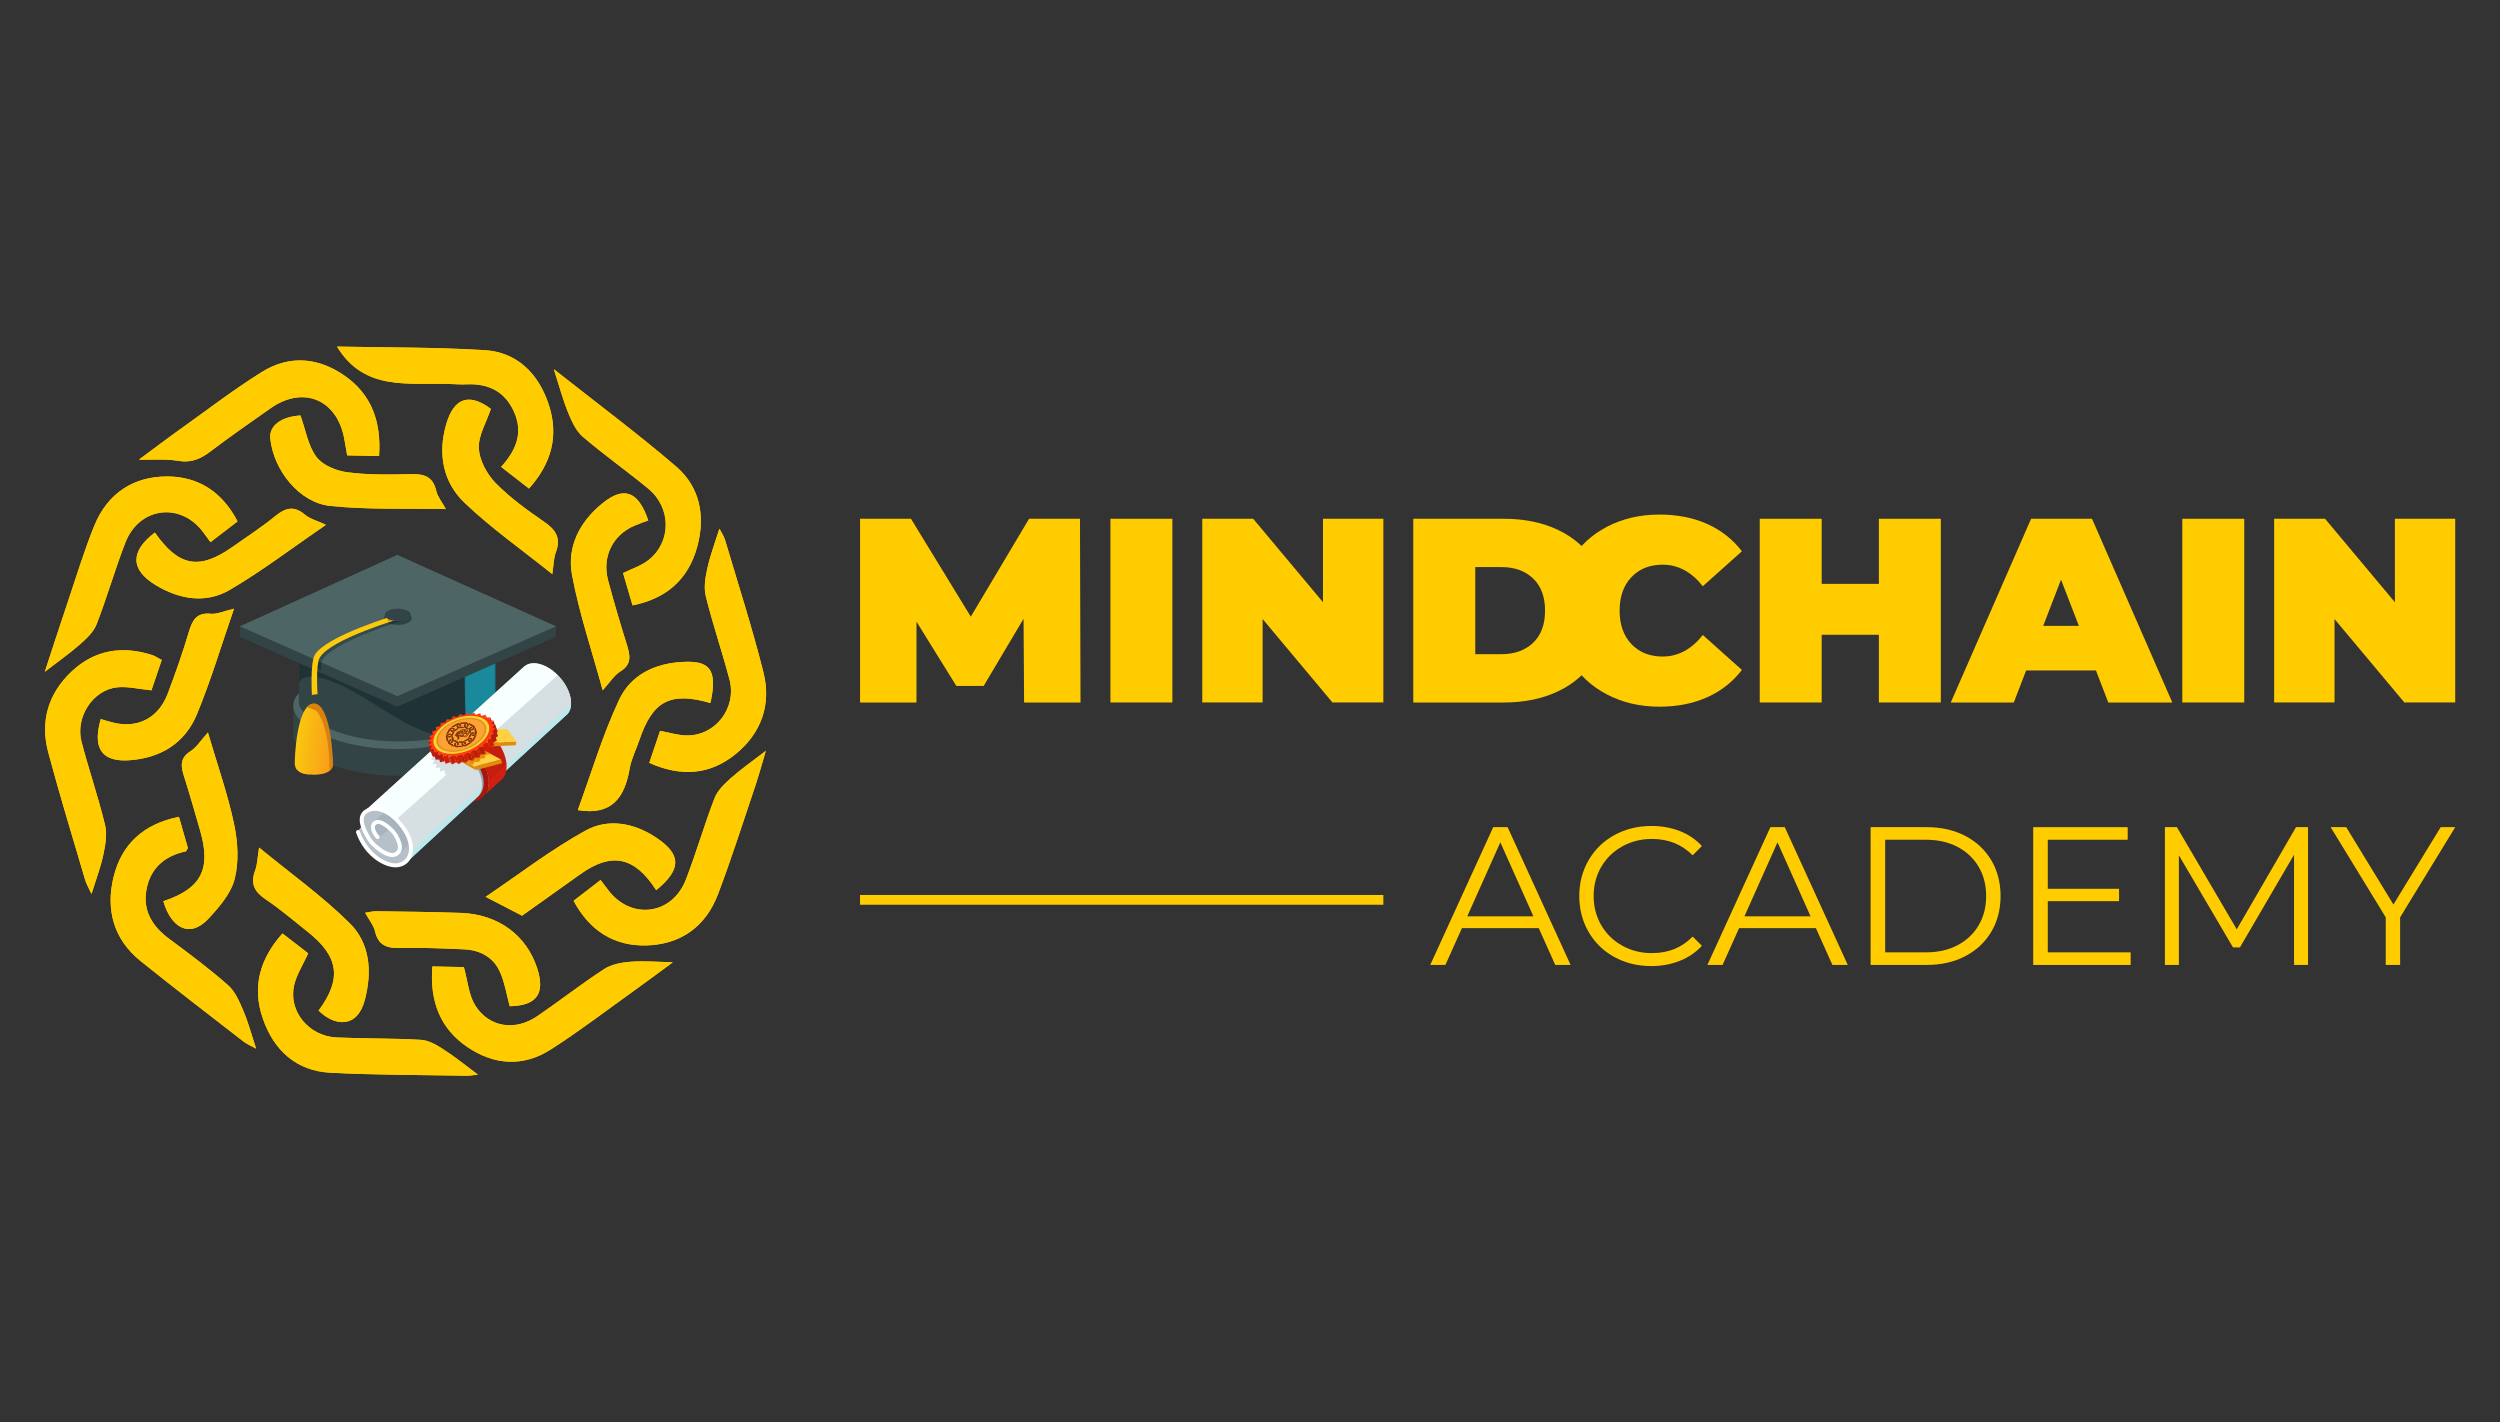 <?xml version="1.0" encoding="UTF-8"?>
<svg xmlns="http://www.w3.org/2000/svg" xmlns:xlink="http://www.w3.org/1999/xlink" viewBox="0 0 798 454">
  <rect x="0" y="0" width="798" height="454" fill="#333333" stroke="none"/>
  <defs>
    <style>
      .cls-1 {
        fill: #90a3af;
      }

      .cls-2 {
        fill: url(#linear-gradient-2);
      }

      .cls-3 {
        fill: #d11f11;
      }

      .cls-4 {
        fill: #18aec8;
      }

      .cls-5 {
        clip-path: url(#clippath-11);
      }

      .cls-6 {
        fill: #fff;
      }

      .cls-7 {
        fill: #0b2025;
      }

      .cls-8 {
        fill: #fcc90d;
      }

      .cls-9 {
        fill: #ffd140;
      }

      .cls-10 {
        fill: #ff3912;
      }

      .cls-11 {
        fill: #ffd22c;
      }

      .cls-12, .cls-13 {
        opacity: .5;
      }

      .cls-14 {
        fill: #aa160b;
      }

      .cls-15 {
        clip-path: url(#clippath-2);
      }

      .cls-16 {
        clip-path: url(#clippath-13);
      }

      .cls-17 {
        isolation: isolate;
      }

      .cls-18 {
        mix-blend-mode: darken;
      }

      .cls-18, .cls-19, .cls-20 {
        opacity: .4;
      }

      .cls-21 {
        clip-path: url(#clippath-6);
      }

      .cls-22 {
        opacity: .7;
      }

      .cls-23 {
        fill: #4e6566;
      }

      .cls-24 {
        clip-path: url(#clippath-7);
      }

      .cls-25 {
        clip-path: url(#clippath-1);
      }

      .cls-26 {
        clip-path: url(#clippath-4);
      }

      .cls-27 {
        fill: #d8810e;
      }

      .cls-28 {
        fill: #bf2105;
      }

      .cls-29 {
        opacity: 0;
      }

      .cls-29, .cls-13, .cls-19 {
        mix-blend-mode: multiply;
      }

      .cls-30 {
        clip-path: url(#clippath-12);
      }

      .cls-31 {
        fill: #324446;
      }

      .cls-32 {
        fill: #e08b0e;
      }

      .cls-33 {
        clip-path: url(#clippath-9);
      }

      .cls-34 {
        clip-path: url(#clippath);
      }

      .cls-35 {
        fill: #e58e0e;
      }

      .cls-36 {
        fill: #f8ffff;
      }

      .cls-37 {
        fill: #cccacb;
      }

      .cls-38 {
        fill: none;
      }

      .cls-39 {
        fill: #db8616;
      }

      .cls-40 {
        fill: #b71d0d;
      }

      .cls-41 {
        clip-path: url(#clippath-3);
      }

      .cls-42 {
        fill: #b3c0c6;
      }

      .cls-43 {
        fill: #ffcd2e;
      }

      .cls-44 {
        clip-path: url(#clippath-8);
      }

      .cls-45 {
        fill: #d31c04;
      }

      .cls-46 {
        fill: #5ac7d3;
      }

      .cls-47 {
        mask: url(#mask);
      }

      .cls-48 {
        fill: url(#linear-gradient-3);
      }

      .cls-49 {
        clip-path: url(#clippath-5);
      }

      .cls-50 {
        fill: url(#linear-gradient);
      }

      .cls-51 {
        fill: #ffa134;
      }

      .cls-52 {
        fill: #7f3705;
      }

      .cls-53 {
        fill: #fc0;
      }

      .cls-54 {
        fill: #b5c0c9;
      }

      .cls-55 {
        clip-path: url(#clippath-10);
      }

      .cls-56 {
        fill: #d69522;
      }
    </style>
    <clipPath id="clippath">
      <rect class="cls-38" x="99.45" y="224.38" width="1.74" height="5.59"/>
    </clipPath>
    <linearGradient id="linear-gradient" x1="164.64" y1="145.16" x2="167.75" y2="145.16" gradientTransform="translate(7.59 308.17) scale(.56 -.56)" gradientUnits="userSpaceOnUse">
      <stop offset="0" stop-color="#fff200"/>
      <stop offset="1" stop-color="#f7941e"/>
    </linearGradient>
    <clipPath id="clippath-1">
      <rect class="cls-38" x="95.37" y="207.44" width="62.88" height="27.35"/>
    </clipPath>
    <clipPath id="clippath-2">
      <rect class="cls-38" x="148.18" y="211.04" width="10.09" height="22.42"/>
    </clipPath>
    <linearGradient id="linear-gradient-2" x1="-145.52" y1="519.55" x2="-142.4" y2="519.55" gradientTransform="translate(-702.43 -2881.54) rotate(-180) scale(5.98 -5.98)" gradientUnits="userSpaceOnUse">
      <stop offset="0" stop-color="#fff"/>
      <stop offset=".11" stop-color="#d9d9d9"/>
      <stop offset=".36" stop-color="#8d8d8d"/>
      <stop offset=".58" stop-color="#505050"/>
      <stop offset=".77" stop-color="#242424"/>
      <stop offset=".91" stop-color="#090909"/>
      <stop offset="1" stop-color="#000"/>
    </linearGradient>
    <mask id="mask" x="126.23" y="196.64" width="57.01" height="52.93" maskUnits="userSpaceOnUse">
      <g>
        <rect x="148.18" y="211.04" width="10.09" height="22.43"/>
        <g class="cls-17">
          <g class="cls-15">
            <rect class="cls-2" x="126.23" y="196.64" width="57.01" height="52.93"/>
          </g>
        </g>
      </g>
    </mask>
    <clipPath id="clippath-3">
      <rect class="cls-38" x="148.18" y="211.04" width="10.09" height="22.42"/>
    </clipPath>
    <clipPath id="clippath-4">
      <rect class="cls-38" x="148.18" y="211.04" width="10.09" height="22.42"/>
    </clipPath>
    <clipPath id="clippath-5">
      <rect class="cls-38" x="95.35" y="196.11" width="62.94" height="35"/>
    </clipPath>
    <clipPath id="clippath-6">
      <rect class="cls-38" x="100.47" y="197.02" width="29.03" height="17.07"/>
    </clipPath>
    <clipPath id="clippath-7">
      <rect class="cls-38" x="122.51" y="195.21" width="8.92" height="4.27"/>
    </clipPath>
    <clipPath id="clippath-8">
      <path class="cls-38" d="M94.1,243.99c.07,.89,.52,1.81,1.81,2.53,.4,.22,1.04,.4,1.29,.46,.79,.19,1.77,.31,3,.31,.57,0,1.1,0,1.57-.08,.62-.11,.92-.14,1.26-.21,2.53-.55,3.26-2,3.26-3.01,0-.74-.66-6.58-1.79-11.72-.88-4-1.87-7.66-4.3-7.66-5.56,0-6.21,17.85-6.1,19.37"/>
    </clipPath>
    <linearGradient id="linear-gradient-3" x1="-92.19" y1="466.62" x2="-89.08" y2="466.62" gradientTransform="translate(-3803.39 992.42) rotate(90) scale(8.37 -8.37)" gradientUnits="userSpaceOnUse">
      <stop offset="0" stop-color="#fff200"/>
      <stop offset="0" stop-color="#fef100"/>
      <stop offset=".46" stop-color="#fabf10"/>
      <stop offset=".81" stop-color="#f89f1a"/>
      <stop offset="1" stop-color="#f7941e"/>
    </linearGradient>
    <clipPath id="clippath-9">
      <rect class="cls-38" x="118.87" y="230.18" width="43.8" height="42.62"/>
    </clipPath>
    <clipPath id="clippath-10">
      <rect class="cls-38" x="118.84" y="262.12" width="9.06" height="10.93"/>
    </clipPath>
    <clipPath id="clippath-11">
      <rect class="cls-38" x="126.45" y="215.5" width="55.82" height="56.47"/>
    </clipPath>
    <clipPath id="clippath-12">
      <rect class="cls-38" x="129.61" y="224.79" width="52.66" height="50.46"/>
    </clipPath>
    <clipPath id="clippath-13">
      <rect class="cls-38" x="150.74" y="235.36" width="10.95" height="13.8"/>
    </clipPath>
  </defs>
  <g class="cls-17">
    <g id="Calque_1" data-name="Calque 1">
      <g>
        <g class="cls-34">
          <rect class="cls-50" x="99.45" y="224.38" width="1.74" height="5.59"/>
        </g>
        <path class="cls-43" d="M100.77,224.69c-.16-.04-.34-.07-.52-.07-.28,.16-.64,.4-1.1,.71-3.67,2.45-4.67,15.1-4.69,19.84,.28,.49,.74,.95,1.46,1.36,.4,.23,1.04,.4,1.29,.46,.35,.09,.73,.16,1.16,.21,.08-8.04,1.08-20.5,1.67-21.77,0,0,.44-.4,.74-.73"/>
        <g>
          <path class="cls-31" d="M160.02,225.18c.07,2.16-16.26,13.78-32.74,13.92-16.75,.14-33.66-11.23-33.66-13.91v10.1c0,2.68,11.19,12.33,33.66,12.33s32.82-10.17,32.74-12.33v-10.12Z"/>
          <path class="cls-23" d="M160,224.86c-.55-6.59-15.19-11.88-33.19-11.88s-32.65,5.29-33.19,11.89c0,.12-.02,.25-.02,.37,0,6.72,14.63,13.77,32.76,13.86h.5c.13,0,.26,0,.4,0,.08,0,.16,0,.24,0,18-.14,32.49-7.16,32.5-13.84v-.02c0-.12,0-.25-.02-.37"/>
          <path class="cls-31" d="M158.29,197.1l-31.47,17.19-31.47-17.19,.06,27.62c0,2.54,9.8,11.95,31.84,11.95,23.7,0,31.04-9.91,30.98-11.95l.06-27.62Z"/>
          <g class="cls-13">
            <g class="cls-25">
              <path class="cls-7" d="M95.39,218.77c0-3.48,5.33-3.71,12.61-.44,12.15,5.45,26.08,18.32,36.1,16.24,9.44-2.72,13.35-7.32,14.02-9.28,.05-.43,.08-.79,.11-1.05l.03-12.64c-.46-.02-12.82-.39-25.06-.79l-6.37,3.48-7.23-3.95c-6.35-.23-10.88-.43-10.79-.51,.26-.27-12.66-2.39-12.66-2.39l-.76,.45,.02,10.88Z"/>
            </g>
          </g>
          <g class="cls-47">
            <g class="cls-41">
              <g class="cls-22">
                <g class="cls-26">
                  <polygon class="cls-4" points="158.27 221.19 158.27 211.04 148.18 215.41 148.71 233.47 157.68 225.79 158.27 221.19"/>
                </g>
              </g>
            </g>
          </g>
          <g class="cls-29">
            <g class="cls-49">
              <path class="cls-7" d="M110.23,228.36c4.8,1.69,10.47,2.74,16.58,2.74,19.3,0,31.42-7.2,31.42-12.65l.06-19.21-31.47-3.15-31.47,2.23,.06,16.6c0,4.52,4.98,9.41,12.72,12.62l2.1,.81Z"/>
            </g>
          </g>
          <polygon class="cls-31" points="161.03 196.73 126.8 181.33 92.84 196.73 76.57 199.92 76.57 203.27 76.57 203.27 126.8 225.58 177.47 203.27 177.47 203.27 177.47 199.92 161.03 196.73"/>
          <polygon class="cls-23" points="126.8 177.12 76.57 199.92 126.8 222.22 177.47 199.92 126.8 177.12"/>
          <g class="cls-20">
            <g class="cls-21">
              <path class="cls-7" d="M127.53,197.02s-22.83,6.79-26.3,12.9c-.36,.64-.6,1.74-.76,3.02l1.99,1.15s.02-2.7,.36-3.29c3.46-6.06,26.68-13.04,26.68-13.04l-1.98-.73Z"/>
            </g>
          </g>
          <g class="cls-13">
            <g class="cls-24">
              <path class="cls-7" d="M131.43,197.34c0,1.18-2,2.13-4.46,2.13s-4.46-.96-4.46-2.13,1.99-2.13,4.46-2.13,4.46,.96,4.46,2.13"/>
            </g>
          </g>
          <path class="cls-8" d="M126.76,196.19s-22.83,6.79-26.3,12.9c-1.48,2.62-.9,12.73-.9,12.73l1.81-.27s-.67-9.22,.68-11.59c3.46-6.06,26.19-12.65,26.19-12.65l-1.48-1.12Z"/>
          <path class="cls-39" d="M123.78,198.34l1.33-.38s-.61-.64-.71-.69c-.1-.05-.57,.19-.57,.19l-.26,.11c.23-.04,.5,.66,.21,.78"/>
          <path class="cls-31" d="M131.12,196.26c0,1.1-1.86,1.99-4.15,1.99s-4.15-.89-4.15-1.99,1.86-1.99,4.15-1.99,4.15,.89,4.15,1.99"/>
          <g class="cls-44">
            <rect class="cls-48" x="88.18" y="228.58" width="23.9" height="14.74" transform="translate(-145.46 309.31) rotate(-83.64)"/>
          </g>
          <path class="cls-27" d="M105.15,246.05c.84-.65,1.14-1.44,1.14-2.07,0-1.31-.53-19.37-6.09-19.37-.77,0-1.44,.34-2.03,.93-.32,.46,2.44,.64,3.28,1.9,2.01,3.01,3.72,8.68,3.72,18.47,0,.05,0,.09-.02,.14"/>
          <path class="cls-14" d="M151.75,241.47c3.89,5.24,4.63,11.29,1.65,13.5-2.98,2.22-8.56-.24-12.45-5.49-3.9-5.24-4.63-11.29-1.65-13.5,2.98-2.21,8.56,.24,12.45,5.49"/>
          <path class="cls-37" d="M167.45,212.64l.02,.02c2.65-2.19,7.73-.52,11.39,3.76,3.44,4.03,4.41,8.95,2.36,11.4l-51.79,47.12-13.85-15.27,51.86-47.03Z"/>
          <path class="cls-54" d="M117.87,271.33c-1.62-1.89-3.14-3.78-3.6-5.72-.18-.75,1.55-1.65,1.21-2.28-.59-1.12-.53-3,.49-3.88,2.64-2.25,7.76-.58,11.44,3.73,3.68,4.31,4.53,9.63,1.89,11.88-2.64,2.25-7.76,.58-11.44-3.72"/>
          <g class="cls-19">
            <g class="cls-33">
              <path class="cls-1" d="M152.67,230.81h.01c1.79-1.47,5.21-.34,7.68,2.55,2.32,2.72,2.97,6.03,1.59,7.69l.05,.06-34.96,31.7s1.82-3.25-1.65-7.4c-3.15-3.77-6.53-2.64-6.53-2.64l33.8-31.95Z"/>
            </g>
          </g>
          <g class="cls-19">
            <g class="cls-55">
              <path class="cls-1" d="M124.63,264.86c-.51-.6-3.64,2.93-4.08,2.34-1.69-2.25-2.34-3.23-.93-4.43,1.78-1.52,3.3-.28,5.78,2.63,2.48,2.9,3.35,5.96,1.57,7.48-.77,.65,.72-.62,.68-2.03-.05-1.88-1.61-4.33-3.02-5.98"/>
            </g>
          </g>
          <path class="cls-36" d="M127.42,263.17c-3.68-4.31-8.8-5.98-11.44-3.73-.12,.1-.22,.21-.32,.31l-.07-.08,51.86-47.03,.02,.02c2.65-2.19,7.73-.52,11.39,3.76,3.44,4.03,4.41,8.94,2.36,11.4l-51.39,47.42-.4-.3c2.49-2.31,1.61-7.53-2.01-11.77"/>
          <g class="cls-12">
            <g class="cls-5">
              <path class="cls-42" d="M158.01,243.5s2.93,1.6,2.92,1.56l21.33-20.27c.18-3.72-2.01-6.75-3.41-8.38-.27-.32-.55-.62-.84-.91l-21.12,18.88c.12-.46,.18-.71,.3-1.18-.72,.07-1.08,.11-1.79,.18-.02-.46-.03-.69-.05-1.15-.68,.17-1.03,.26-1.71,.43-.16-.41-.23-.62-.39-1.03-.62,.26-.94,.38-1.56,.64-.27-.35-.4-.52-.68-.87-.54,.32-.82,.48-1.36,.8-.36-.27-.55-.41-.91-.68-.45,.37-.68,.55-1.12,.92-.44-.2-.66-.29-1.1-.49-.35,.4-.52,.6-.87,1.01-.49-.11-.73-.17-1.22-.28-.24,.42-.36,.63-.6,1.05-.52-.03-.78-.04-1.3-.07-.13,.42-.2,.63-.32,1.05-.53,.05-.8,.08-1.33,.13-.02,.41-.03,.61-.05,1.02-.53,.13-.79,.2-1.32,.33,.09,.38,.13,.57,.21,.96-.5,.21-.76,.31-1.26,.51,.19,.35,.28,.52,.48,.85-.46,.28-.7,.42-1.16,.69,.28,.3,.43,.44,.73,.72-.42,.35-.63,.52-1.04,.86,.37,.24,.57,.35,.96,.55-.36,.41-.54,.62-.88,1.01,.45,.16,.68,.24,1.18,.35-.26,.45-.4,.68-.66,1.12,.54,.06,.82,.07,1.38,.1-.17,.49-.26,.74-.43,1.22,.59-.04,.9-.07,1.51-.12-.07,.52-.11,.78-.17,1.29,.61-.13,.93-.2,1.56-.34,.04,.54,.06,.8,.11,1.32,.31-.11,.54-.19,.77-.28l-16.35,14.62,2.27,2,2.29,8.38,25.67-23.37c.21,0-.75-2.98-.49-2.99,0-.23,.02-.43,.02-.62l1.62-1.49h.17"/>
            </g>
          </g>
          <g class="cls-18">
            <g class="cls-30">
              <path class="cls-46" d="M181.22,227.83c.66-.8,1.01-1.85,1.06-3.05h-.02s-20.61,19.56-20.61,19.56l-7.72,6.75-22.13,20.17-2.19,3.82,.21,.16,51.39-47.42Z"/>
            </g>
          </g>
          <path class="cls-6" d="M128.12,276.56c1.54-.54,2.69-1.65,3.28-3.2,1.05-2.72,.17-6.36-2.33-9.72-4.62-6.21-9.28-6.88-12.1-5.44-1.03,.53-1.7,1.3-1.99,2.29-.72,2.45,1.1,5.61,2.08,7.3l.14,.25c1.25,2.18,6.27,6.48,9.08,5.34,.92-.37,1.53-.96,1.82-1.76,.64-1.74-.49-3.9-1.1-5.06l-.09-.17c-.83-1.59-4.88-5.6-7.18-4.47-.71,.35-1.16,.92-1.29,1.66-.26,1.46,.83,3.23,1.63,4.05,.24,.26,.64,.26,.9,.02,.26-.24,.26-.64,.02-.9-.62-.64-1.46-2.03-1.29-2.96,.06-.33,.25-.57,.6-.74,1.22-.6,4.74,2.46,5.5,3.91l.09,.17c.48,.91,1.48,2.82,1.03,4.03-.16,.45-.53,.78-1.1,1.02-1.77,.72-6.27-2.64-7.51-4.8l-.14-.25c-.88-1.53-2.53-4.38-1.96-6.31,.2-.66,.63-1.15,1.35-1.52,2.25-1.15,6.35-.52,10.5,5.06,2.24,3.01,3.05,6.19,2.16,8.51-.54,1.4-1.66,2.33-3.16,2.64-3.3,.67-9.69-2.96-12.19-10.14-.12-.33-.48-.5-.81-.39-.33,.12-.5,.48-.39,.81,2.76,7.94,9.81,11.74,13.64,10.97,.28-.06,.55-.13,.81-.22"/>
          <path class="cls-1" d="M151.6,241.04c-2.87-3.36-6.5-5.32-9.48-5.42l-2.99,2.71c.11-.03,.24-.1,.4-.21,2.32-1.74,7.69,.59,10.77,4.19,3.48,4.07,4.7,8.83,2.44,11.8l2.67-2.47c.54-3-.82-7.09-3.81-10.6"/>
          <path class="cls-14" d="M152.13,240.5c-4.2-4.92-10.04-6.84-13.08-4.32l-.47,.49-.41,.85,.14,.4c.81-.67,.84,.34,1.74-.34,2.32-1.74,7.69,.59,10.77,4.19,3.58,4.19,4.77,9.1,2.24,12.05-.23,.27,.44,.79,.21,1.06,0,0,.19,.03,.24,0,.5-.39,1.32-1.28,1.32-1.28,2.35-2.83,1.24-8.47-2.71-13.09"/>
          <path class="cls-3" d="M157.78,235.46c-4.2-4.92-10.04-6.84-13.08-4.32l-.02-.02-5.53,4.99c3.08-2.31,8.82-.38,12.94,4.44,3.95,4.63,5.06,10.27,2.71,13.09l5.68-5.09c2.35-2.82,1.24-8.46-2.71-13.09"/>
          <g class="cls-13">
            <g class="cls-16">
              <path class="cls-40" d="M157.78,235.46s-.05-.06-.08-.09c-1.22,.04-2.59,.11-2.66,.23-.1,.16-2.83,2.31-4.3,3.52,.47,.44,.92,.92,1.36,1.43,2.38,2.78,3.72,5.93,3.91,8.62l5.67-5.24c-.22-2.65-1.57-5.73-3.9-8.46"/>
            </g>
          </g>
          <polygon class="cls-32" points="164.82 236.69 164.62 237.89 151.21 238.49 150.8 237.32 164.82 236.69"/>
          <polygon class="cls-9" points="161.87 232.69 164.82 236.69 150.8 237.32 154.6 232.89 161.87 232.69"/>
          <polygon class="cls-32" points="151.48 244.65 151.89 245.83 144.66 241.73 144.26 240.55 151.48 244.65"/>
          <polygon class="cls-32" points="159.89 242.43 160.3 243.61 151.88 245.83 151.48 244.65 159.89 242.43"/>
          <polygon class="cls-9" points="150.69 237.45 159.89 242.43 151.48 244.65 144.26 240.55 150.69 237.45"/>
          <polygon class="cls-35" points="152.96 243.19 153.37 242.19 154.86 242.01 154.95 241.05 156.47 240.67 156.44 240.57 150.69 237.45 144.26 240.55 150.45 244.07 150.86 244.15 151.55 243.15 152.96 243.19"/>
          <polygon class="cls-28" points="153.32 227.64 154.13 230 154.36 230.88 153.55 228.53 153.32 227.64"/>
          <polygon class="cls-40" points="138.35 234.34 139.17 236.69 138.63 235.92 137.82 233.57 138.35 234.34"/>
          <polygon class="cls-40" points="155.06 228.15 155.88 230.5 155.78 231.47 154.97 229.11 155.06 228.15"/>
          <polygon class="cls-40" points="137.81 235.68 138.63 238.03 137.8 237.42 136.99 235.06 137.81 235.68"/>
          <polygon class="cls-40" points="156.47 228.94 157.28 231.29 156.87 232.29 156.06 229.94 156.47 228.94"/>
          <polygon class="cls-40" points="137.69 236.96 138.5 239.32 137.43 238.88 136.63 236.53 137.69 236.96"/>
          <polygon class="cls-40" points="157.48 229.97 158.29 232.33 157.59 233.32 156.77 230.96 157.48 229.97"/>
          <polygon class="cls-40" points="137.99 238.15 138.81 240.5 137.54 240.26 136.72 237.91 137.99 238.15"/>
          <polygon class="cls-40" points="158.04 231.21 158.86 233.56 157.89 234.5 157.07 232.15 158.04 231.21"/>
          <polygon class="cls-40" points="138.71 239.17 139.52 241.53 138.1 241.5 137.29 239.14 138.71 239.17"/>
          <polygon class="cls-40" points="158.14 232.59 158.96 234.94 157.77 235.79 156.95 233.44 158.14 232.59"/>
          <polygon class="cls-40" points="139.8 240 140.61 242.35 139.11 242.53 138.3 240.18 139.8 240"/>
          <polygon class="cls-40" points="157.77 234.05 158.59 236.41 157.23 237.13 156.42 234.77 157.77 234.05"/>
          <polygon class="cls-40" points="141.22 240.59 142.04 242.94 140.52 243.32 139.71 240.96 141.22 240.59"/>
          <polygon class="cls-45" points="156.95 235.54 157.77 237.9 156.29 238.46 155.48 236.1 156.95 235.54"/>
          <polygon class="cls-45" points="142.92 240.91 143.73 243.26 142.26 243.83 141.44 241.47 142.92 240.91"/>
          <polygon class="cls-40" points="155.48 236.1 156.29 238.46 156.52 239.34 155.71 236.99 155.48 236.1"/>
          <polygon class="cls-45" points="155.71 236.99 156.52 239.34 155.01 239.72 154.19 237.36 155.71 236.99"/>
          <polygon class="cls-45" points="144.8 240.95 145.62 243.31 144.26 244.03 143.45 241.68 144.8 240.95"/>
          <polygon class="cls-40" points="143.45 241.68 144.26 244.03 143.73 243.26 142.92 240.91 143.45 241.68"/>
          <polygon class="cls-40" points="154.11 238.33 154.92 240.68 153.42 240.85 152.61 238.5 154.11 238.33"/>
          <polygon class="cls-45" points="154.19 237.36 155.01 239.72 154.92 240.68 154.11 238.33 154.19 237.36"/>
          <polygon class="cls-45" points="146.81 240.72 147.62 243.07 146.43 243.93 145.62 241.58 146.81 240.72"/>
          <polygon class="cls-40" points="145.62 241.57 146.43 243.93 145.62 243.31 144.8 240.95 145.62 241.57"/>
          <polygon class="cls-40" points="152.21 239.5 153.02 241.86 151.61 241.82 150.79 239.46 152.21 239.5"/>
          <polygon class="cls-45" points="152.61 238.5 153.42 240.86 153.02 241.86 152.21 239.5 152.61 238.5"/>
          <polygon class="cls-45" points="148.83 240.22 149.64 242.57 148.68 243.52 147.87 241.16 148.83 240.22"/>
          <polygon class="cls-40" points="147.87 241.16 148.68 243.52 147.62 243.07 146.81 240.72 147.87 241.16"/>
          <polygon class="cls-40" points="150.1 240.46 150.91 242.81 149.64 242.57 148.83 240.22 150.1 240.46"/>
          <polygon class="cls-10" points="155.48 236.1 155.71 236.99 154.19 237.36 154.1 238.32 152.61 238.5 152.21 239.5 150.79 239.46 150.1 240.46 148.83 240.22 147.87 241.16 146.8 240.72 145.62 241.57 144.8 240.95 143.45 241.68 142.92 240.91 141.45 241.47 141.22 240.58 139.71 240.96 139.8 240 138.3 240.17 138.71 239.17 137.29 239.14 137.99 238.15 136.73 237.91 137.69 236.96 136.62 236.53 137.81 235.67 136.99 235.06 138.35 234.34 137.82 233.57 139.29 233.01 139.06 232.12 140.58 231.75 140.66 230.79 142.16 230.61 142.56 229.61 143.97 229.65 144.67 228.65 145.94 228.89 146.9 227.95 147.96 228.39 149.15 227.54 149.96 228.16 151.32 227.43 151.85 228.2 153.32 227.64 153.54 228.53 155.06 228.15 154.97 229.11 156.47 228.94 156.06 229.94 157.47 229.97 156.77 230.96 158.04 231.21 157.07 232.15 158.14 232.58 156.95 233.44 157.77 234.05 156.41 234.77 156.95 235.54 155.48 236.1"/>
          <polygon class="cls-45" points="150.79 239.47 151.61 241.82 150.91 242.81 150.1 240.46 150.79 239.47"/>
          <path class="cls-11" d="M155.98,231.28c1.06,2.82-1.99,6.58-6.8,8.39-4.82,1.81-9.58,.99-10.64-1.83-1.06-2.83,1.98-6.58,6.8-8.39,4.82-1.81,9.58-.99,10.64,1.83"/>
          <path class="cls-56" d="M155.07,231.62c.95,2.53-1.78,5.89-6.09,7.51-4.31,1.62-8.58,.89-9.53-1.64-.95-2.53,1.78-5.89,6.09-7.51,4.31-1.62,8.58-.88,9.52,1.64"/>
          <path class="cls-51" d="M154.51,231.83c.88,2.35-1.65,5.47-5.65,6.97-4,1.5-7.96,.82-8.85-1.52-.88-2.35,1.65-5.47,5.65-6.97,4-1.5,7.97-.82,8.85,1.52"/>
          <path class="cls-52" d="M147.18,231.85c-.16,.02-.3,.03-.46,.04,0-.06,0-.1,.01-.14,.03-.41-.44-.59-.89-.33-.34,.19-.67,.41-1.01,.6-.1,.05-.23,.07-.35,.09-.18,.03-.37,.04-.6,.06,.3-.19,.57-.35,.84-.52,.31-.19,.62-.39,.94-.56,.42-.23,.84-.24,1.18-.05,.31,.17,.44,.44,.33,.81"/>
          <path class="cls-52" d="M147.18,231.85c-.16,.02-.3,.03-.46,.04,0-.06,0-.1,.01-.14,.03-.41-.44-.59-.89-.33-.34,.19-.67,.41-1.01,.6-.1,.05-.23,.07-.35,.09-.18,.03-.37,.04-.6,.06,.3-.19,.57-.35,.84-.52,.31-.19,.62-.39,.94-.56,.42-.23,.84-.24,1.18-.05,.31,.17,.44,.44,.33,.81"/>
          <path class="cls-52" d="M147.34,237.26c.16-.02,.3-.03,.46-.04,0,.05,0,.1,0,.14-.03,.41,.44,.59,.89,.34,.34-.19,.67-.4,1.01-.6,.1-.06,.23-.08,.34-.1,.19-.03,.37-.04,.6-.06-.16,.1-.28,.19-.41,.27-.44,.27-.88,.54-1.33,.8-.42,.24-.83,.26-1.19,.07-.33-.17-.45-.44-.35-.82"/>
          <path class="cls-52" d="M147.34,237.26c.16-.02,.3-.03,.46-.04,0,.05,0,.1,0,.14-.03,.41,.44,.59,.89,.34,.34-.19,.67-.4,1.01-.6,.1-.06,.23-.08,.34-.1,.19-.03,.37-.04,.6-.06-.16,.1-.28,.19-.41,.27-.44,.27-.88,.54-1.33,.8-.42,.24-.83,.26-1.19,.07-.33-.17-.45-.44-.35-.82"/>
          <path class="cls-52" d="M145.31,237.08c.13,.07,.24,.13,.32,.18-.08,.16-.19,.29-.21,.42-.05,.28,.18,.47,.54,.45,.37-.02,.73-.06,1.1-.07,.12,0,.24,.03,.34,.08,.15,.07,.28,.15,.43,.24-.22,.02-.45,.03-.68,.05-.44,.03-.89,.07-1.33,.08-.44,0-.72-.17-.83-.49-.12-.33,0-.64,.34-.95"/>
          <path class="cls-52" d="M145.31,237.08c.13,.07,.24,.13,.32,.18-.08,.16-.19,.29-.21,.42-.05,.28,.18,.47,.54,.45,.37-.02,.73-.06,1.1-.07,.12,0,.24,.03,.34,.08,.15,.07,.28,.15,.43,.24-.22,.02-.45,.03-.68,.05-.44,.03-.89,.07-1.33,.08-.44,0-.72-.17-.83-.49-.12-.33,0-.64,.34-.95"/>
          <path class="cls-52" d="M149.21,232.03c-.12-.07-.21-.12-.32-.18,.04-.06,.07-.11,.11-.16,.27-.41,.05-.73-.49-.7-.34,.02-.67,.04-1.01,.07-.16,.02-.3,0-.4-.09-.11-.09-.25-.15-.4-.23,.25-.02,.5-.04,.74-.06,.43-.03,.86-.07,1.29-.07,.43,0,.71,.18,.82,.5,.11,.32-.02,.63-.35,.94"/>
          <path class="cls-52" d="M149.21,232.03c-.12-.07-.21-.12-.32-.18,.04-.06,.07-.11,.11-.16,.27-.41,.05-.73-.49-.7-.34,.02-.67,.04-1.01,.07-.16,.02-.3,0-.4-.09-.11-.09-.25-.15-.4-.23,.25-.02,.5-.04,.74-.06,.43-.03,.86-.07,1.29-.07,.43,0,.71,.18,.82,.5,.11,.32-.02,.63-.35,.94"/>
          <path class="cls-52" d="M151.77,232.2c.15,.56,.3,1.07,.41,1.59,.07,.33-.13,.63-.49,.87-.37,.25-.77,.31-1.17,.18,.07-.12,.12-.24,.18-.35,.13,0,.25,.03,.37,.02,.4-.04,.7-.36,.63-.67-.07-.28-.16-.56-.22-.85-.02-.09,.02-.2,.06-.3,.05-.14,.13-.28,.23-.48"/>
          <path class="cls-52" d="M151.77,232.2c.15,.56,.3,1.07,.41,1.59,.07,.33-.13,.63-.49,.87-.37,.25-.77,.31-1.17,.18,.07-.12,.12-.24,.18-.35,.13,0,.25,.03,.37,.02,.4-.04,.7-.36,.63-.67-.07-.28-.16-.56-.22-.85-.02-.09,.02-.2,.06-.3,.05-.14,.13-.28,.23-.48"/>
          <path class="cls-52" d="M149.32,236.39c.15-.09,.26-.16,.39-.24,.08,.07,.14,.14,.23,.19,.29,.17,.77,.03,.94-.28,.17-.3,.31-.61,.48-.91,.05-.09,.16-.18,.26-.25,.14-.11,.3-.2,.47-.3-.01,.04-.02,.09-.04,.14-.25,.48-.49,.97-.76,1.44-.2,.35-.55,.56-1,.61-.44,.05-.76-.09-.96-.4"/>
          <path class="cls-52" d="M149.32,236.39c.15-.09,.26-.16,.39-.24,.08,.07,.14,.14,.23,.19,.29,.17,.77,.03,.94-.28,.17-.3,.31-.61,.48-.91,.05-.09,.16-.18,.26-.25,.14-.11,.3-.2,.47-.3-.01,.04-.02,.09-.04,.14-.25,.48-.49,.97-.76,1.44-.2,.35-.55,.56-1,.61-.44,.05-.76-.09-.96-.4"/>
          <path class="cls-52" d="M145.2,232.72c-.13,.08-.26,.16-.37,.22-.12-.08-.21-.17-.32-.22-.27-.11-.7,.04-.85,.31-.17,.3-.31,.61-.48,.91-.06,.1-.17,.19-.28,.27-.14,.1-.29,.19-.46,.3,.02-.06,.03-.12,.06-.17,.24-.46,.47-.93,.73-1.39,.19-.34,.52-.54,.94-.62,.43-.07,.75,.04,.97,.29,.02,.03,.04,.06,.06,.1"/>
          <path class="cls-52" d="M145.2,232.72c-.13,.08-.26,.16-.37,.22-.12-.08-.21-.17-.32-.22-.27-.11-.7,.04-.85,.31-.17,.3-.31,.61-.48,.91-.06,.1-.17,.19-.28,.27-.14,.1-.29,.19-.46,.3,.02-.06,.03-.12,.06-.17,.24-.46,.47-.93,.73-1.39,.19-.34,.52-.54,.94-.62,.43-.07,.75,.04,.97,.29,.02,.03,.04,.06,.06,.1"/>
          <path class="cls-52" d="M144.01,234.27c-.07,.12-.12,.24-.18,.34-.02,0-.04,.02-.05,.02-.25-.07-.5-.04-.73,.13-.23,.18-.26,.38-.2,.59,.08,.25,.15,.5,.2,.76,.02,.1-.02,.22-.07,.32-.05,.14-.12,.27-.2,.43-.02-.05-.06-.09-.07-.14-.12-.44-.25-.88-.36-1.32-.09-.35,.08-.67,.45-.93,.37-.26,.77-.33,1.2-.2"/>
          <path class="cls-52" d="M144.01,234.27c-.07,.12-.12,.24-.18,.34-.02,0-.04,.02-.05,.02-.25-.07-.5-.04-.73,.13-.23,.18-.26,.38-.2,.59,.08,.25,.15,.5,.2,.76,.02,.1-.02,.22-.07,.32-.05,.14-.12,.27-.2,.43-.02-.05-.06-.09-.07-.14-.12-.44-.25-.88-.36-1.32-.09-.35,.08-.67,.45-.93,.37-.26,.77-.33,1.2-.2"/>
          <path class="cls-52" d="M144.06,235.93c.03,.12,.06,.23,.09,.33-.15,.07-.3,.13-.42,.21-.29,.21-.3,.56-.02,.73,.28,.17,.57,.32,.85,.49,.07,.05,.12,.13,.15,.21,.05,.13,.09,.27,.14,.43-.05-.02-.09-.03-.13-.05-.46-.26-.93-.51-1.38-.79-.34-.21-.39-.52-.22-.88,.16-.35,.48-.57,.94-.68"/>
          <path class="cls-52" d="M144.06,235.93c.03,.12,.06,.23,.09,.33-.15,.07-.3,.13-.42,.21-.29,.21-.3,.56-.02,.73,.28,.17,.57,.32,.85,.49,.07,.05,.12,.13,.15,.21,.05,.13,.09,.27,.14,.43-.05-.02-.09-.03-.13-.05-.46-.26-.93-.51-1.38-.79-.34-.21-.39-.52-.22-.88,.16-.35,.48-.57,.94-.68"/>
          <path class="cls-52" d="M149.73,230.78c.48,.27,1,.55,1.49,.86,.32,.2,.35,.52,.19,.86-.16,.35-.49,.57-.94,.68-.03-.12-.07-.24-.1-.36,.3-.07,.53-.19,.61-.44,.09-.25-.02-.41-.25-.52-.06-.03-.11-.06-.16-.09-.42-.25-.96-.41-.85-.98"/>
          <path class="cls-52" d="M149.73,230.78c.48,.27,1,.55,1.49,.86,.32,.2,.35,.52,.19,.86-.16,.35-.49,.57-.94,.68-.03-.12-.07-.24-.1-.36,.3-.07,.53-.19,.61-.44,.09-.25-.02-.41-.25-.52-.06-.03-.11-.06-.16-.09-.42-.25-.96-.41-.85-.98"/>
          <path class="cls-52" d="M145.76,237.88c.07-.12,.15-.24,.2-.37,.07-.18-.01-.32-.17-.42-.21-.13-.42-.26-.64-.37-.13-.07-.21-.14-.12-.3,.04-.06,.04-.14,.06-.23,.05,.02,.09,.03,.13,.05,.29,.16,.58,.32,.86,.49,.37,.22,.49,.57,.3,.94-.14,.28-.33,.34-.61,.2"/>
          <path class="cls-52" d="M145.76,237.88c.07-.12,.15-.24,.2-.37,.07-.18-.01-.32-.17-.42-.21-.13-.42-.26-.64-.37-.13-.07-.21-.14-.12-.3,.04-.06,.04-.14,.06-.23,.05,.02,.09,.03,.13,.05,.29,.16,.58,.32,.86,.49,.37,.22,.49,.57,.3,.94-.14,.28-.33,.34-.61,.2"/>
          <path class="cls-52" d="M149.44,232.9c-.4-.23-.81-.43-1.16-.68-.29-.2-.27-.65-.03-.96,.1-.13,.3-.15,.51-.05-.07,.16-.19,.32-.2,.48,0,.11,.08,.24,.19,.31,.19,.14,.41,.26,.64,.37,.14,.07,.21,.14,.12,.3-.04,.07-.04,.14-.06,.22"/>
          <path class="cls-52" d="M149.44,232.9c-.4-.23-.81-.43-1.16-.68-.29-.2-.27-.65-.03-.96,.1-.13,.3-.15,.51-.05-.07,.16-.19,.32-.2,.48,0,.11,.08,.24,.19,.31,.19,.14,.41,.26,.64,.37,.14,.07,.21,.14,.12,.3-.04,.07-.04,.14-.06,.22"/>
          <path class="cls-52" d="M148.28,237.62c.07-.43-.12-.6-.64-.57-.32,.02-.64,.04-.96,.06-.07-.12-.13-.23-.21-.38,.55-.02,1.09-.07,1.61-.06,.34,0,.56,.2,.66,.46,.12,.3-.01,.44-.46,.49"/>
          <path class="cls-52" d="M148.28,237.62c.07-.43-.12-.6-.64-.57-.32,.02-.64,.04-.96,.06-.07-.12-.13-.23-.21-.38,.55-.02,1.09-.07,1.61-.06,.34,0,.56,.2,.66,.46,.12,.3-.01,.44-.46,.49"/>
          <path class="cls-52" d="M149.96,234.1c-.1-.4-.23-.77-.28-1.15-.04-.31,.15-.6,.5-.83,.31-.2,.51-.16,.59,.11-.16,.1-.36,.18-.47,.3-.1,.12-.14,.29-.13,.42,.02,.22,.09,.43,.16,.64,.05,.14,.03,.24-.15,.35-.07,.04-.13,.1-.22,.18"/>
          <path class="cls-52" d="M149.96,234.1c-.1-.4-.23-.77-.28-1.15-.04-.31,.15-.6,.5-.83,.31-.2,.51-.16,.59,.11-.16,.1-.36,.18-.47,.3-.1,.12-.14,.29-.13,.42,.02,.22,.09,.43,.16,.64,.05,.14,.03,.24-.15,.35-.07,.04-.13,.1-.22,.18"/>
          <path class="cls-52" d="M143.76,236.85c.52-.16,.68-.39,.57-.8-.05-.18-.08-.36-.15-.53-.05-.13-.03-.23,.14-.33,.07-.04,.13-.1,.24-.19,.1,.42,.23,.81,.27,1.21,.03,.3-.18,.57-.51,.8-.33,.23-.55,.07-.57-.16"/>
          <path class="cls-52" d="M143.76,236.85c.52-.16,.68-.39,.57-.8-.05-.18-.08-.36-.15-.53-.05-.13-.03-.23,.14-.33,.07-.04,.13-.1,.24-.19,.1,.42,.23,.81,.27,1.21,.03,.3-.18,.57-.51,.8-.33,.23-.55,.07-.57-.16"/>
          <path class="cls-52" d="M148.06,232.37c-.54,.02-1.05,.07-1.56,.07-.37,0-.6-.19-.72-.46-.13-.29,.03-.46,.45-.49-.05,.45,.13,.6,.68,.57,.23-.01,.47-.02,.7-.05,.18-.02,.29,0,.32,.15,.01,.07,.07,.12,.13,.21"/>
          <path class="cls-52" d="M148.06,232.37c-.54,.02-1.05,.07-1.56,.07-.37,0-.6-.19-.72-.46-.13-.29,.03-.46,.45-.49-.05,.45,.13,.6,.68,.57,.23-.01,.47-.02,.7-.05,.18-.02,.29,0,.32,.15,.01,.07,.07,.12,.13,.21"/>
          <path class="cls-52" d="M149.47,235.46c.23-.43,.43-.85,.69-1.24,.19-.29,.54-.45,.93-.49,.38-.04,.48,.08,.33,.41-.06,0-.12-.02-.19-.03-.3-.04-.61,.11-.75,.36-.13,.23-.25,.47-.37,.7-.06,.12-.12,.21-.3,.21-.1,0-.2,.04-.34,.08"/>
          <path class="cls-52" d="M149.47,235.46c.23-.43,.43-.85,.69-1.24,.19-.29,.54-.45,.93-.49,.38-.04,.48,.08,.33,.41-.06,0-.12-.02-.19-.03-.3-.04-.61,.11-.75,.36-.13,.23-.25,.47-.37,.7-.06,.12-.12,.21-.3,.21-.1,0-.2,.04-.34,.08"/>
          <path class="cls-52" d="M143.11,234.97c.5,.09,.77-.03,.99-.45,.1-.2,.21-.4,.3-.59,.06-.11,.12-.2,.29-.2,.1,0,.2-.04,.35-.07-.18,.34-.33,.67-.53,.99-.12,.19-.28,.38-.47,.52-.17,.12-.41,.18-.62,.22-.37,.08-.47-.12-.31-.41"/>
          <path class="cls-52" d="M143.11,234.97c.5,.09,.77-.03,.99-.45,.1-.2,.21-.4,.3-.59,.06-.11,.12-.2,.29-.2,.1,0,.2-.04,.35-.07-.18,.34-.33,.67-.53,.99-.12,.19-.28,.38-.47,.52-.17,.12-.41,.18-.62,.22-.37,.08-.47-.12-.31-.41"/>
          <path class="cls-52" d="M146.39,232.64c-.46,.27-.87,.54-1.31,.78-.37,.2-.75,.2-1.09,.05-.3-.13-.29-.32,.06-.54,.03,.03,.07,.07,.1,.11,.2,.19,.5,.21,.81,.03,.26-.15,.51-.3,.76-.46,.14-.09,.25-.14,.38-.05,.06,.04,.16,.05,.29,.08"/>
          <path class="cls-52" d="M146.39,232.64c-.46,.27-.87,.54-1.31,.78-.37,.2-.75,.2-1.09,.05-.3-.13-.29-.32,.06-.54,.03,.03,.07,.07,.1,.11,.2,.19,.5,.21,.81,.03,.26-.15,.51-.3,.76-.46,.14-.09,.25-.14,.38-.05,.06,.04,.16,.05,.29,.08"/>
          <path class="cls-52" d="M150.47,236.18c-.31-.33-.58-.34-1.05-.05-.12,.07-.24,.13-.35,.21-.3,.24-.59,.34-.9,.1,.45-.26,.91-.56,1.39-.8,.34-.17,.69-.14,.99,0,.26,.13,.31,.25-.08,.54"/>
          <path class="cls-52" d="M150.47,236.18c-.31-.33-.58-.34-1.05-.05-.12,.07-.24,.13-.35,.21-.3,.24-.59,.34-.9,.1,.45-.26,.91-.56,1.39-.8,.34-.17,.69-.14,.99,0,.26,.13,.31,.25-.08,.54"/>
          <path class="cls-52" d="M145.84,236.35c.6-.21,.96-.78,.8-1.27-.02-.07-.06-.15-.1-.21-.3-.47-.13-1.1,.42-1.51,.55-.41,1.33-.51,1.87-.23,.55,.29,.69,.86,.35,1.46-.21,.36-.52,.65-.96,.92,.07-.02,.14-.04,.21-.07,.96-.37,1.46-1.26,1.12-1.97-.34-.71-1.4-.95-2.34-.53-.23,.1-.43,.23-.63,.37-.16,.12-.38,.18-.57,.26-.05,.02-.11,.03-.16,.05-.08,.03-.12,.07-.11,.14,0,.04,.02,.09,.03,.13,0,.03-.02,.08-.03,.09-.16,.05-.13,.14-.11,.23-.11,.03-.19,.07-.19,.17,0,.05-.09,.11-.15,.15-.19,.12-.21,.21-.04,.31,.17,.1,.37,.19,.52,.32,.36,.29,.39,.67,.11,1.09-.02,.03-.03,.06-.06,.09"/>
          <path class="cls-52" d="M147.57,233.54s-.04-.1-.07-.15c-.34,.11-.78,.48-.76,.98-.08,0-.16,0-.24,0-.04-.48,.44-1.07,1.15-1.23,.03,.06,.06,.12,.08,.18,.08,.18,.16,.36,.24,.54,0,.02,0,.03,0,.04-.14,.15-.28,.29-.41,.44-.02,.02-.03,.02-.05,.02-.07,0-.14,0-.2,0-.01,0-.02,0-.04,0,0,0,.02-.02,.02-.03,.14-.15,.27-.29,.41-.44,.02-.02,.02-.03,0-.05-.02-.05-.04-.1-.07-.15-.24,.11-.39,.26-.44,.47h-.24c.07-.29,.27-.5,.6-.64"/>
          <path class="cls-52" d="M147.57,233.54s-.04-.1-.07-.15c-.34,.11-.78,.48-.76,.98-.08,0-.16,0-.24,0-.04-.48,.44-1.07,1.15-1.23,.03,.06,.06,.12,.08,.18,.08,.18,.16,.36,.24,.54,0,.02,0,.03,0,.04-.14,.15-.28,.29-.41,.44-.02,.02-.03,.02-.05,.02-.07,0-.14,0-.2,0-.01,0-.02,0-.04,0,0,0,.02-.02,.02-.03,.14-.15,.27-.29,.41-.44,.02-.02,.02-.03,0-.05-.02-.05-.04-.1-.07-.15-.24,.11-.39,.26-.44,.47h-.24c.07-.29,.27-.5,.6-.64"/>
          <path class="cls-52" d="M148.21,234.97c.07-.03,.13-.06,.2-.1,.07-.04,.13-.09,.19-.13,.02-.01,.02-.02,.04,0,.05,.03,.11,.06,.16,.08-.16,.16-.48,.34-.75,.4-.05-.12-.11-.24-.16-.36-.05-.12-.1-.24-.16-.35,0-.02,0-.03,0-.04,.14-.15,.27-.3,.41-.44,0,0,.03-.02,.04-.02,.33,0,.66,0,.99,0h.01c0,.23-.08,.45-.25,.67-.06-.03-.12-.06-.18-.1,.09-.12,.15-.25,.17-.38h-.17c-.16,0-.32,0-.48,0-.02,0-.03,0-.05,.02-.08,.09-.16,.17-.25,.26,0,0-.01,.02,0,.03,.07,.16,.14,.31,.21,.47,0,0,0,0,0,0"/>
          <path class="cls-52" d="M148.21,234.97c.07-.03,.13-.06,.2-.1,.07-.04,.13-.09,.19-.13,.02-.01,.02-.02,.04,0,.05,.03,.11,.06,.16,.08-.16,.16-.48,.34-.75,.4-.05-.12-.11-.24-.16-.36-.05-.12-.1-.24-.16-.35,0-.02,0-.03,0-.04,.14-.15,.27-.3,.41-.44,0,0,.03-.02,.04-.02,.33,0,.66,0,.99,0h.01c0,.23-.08,.45-.25,.67-.06-.03-.12-.06-.18-.1,.09-.12,.15-.25,.17-.38h-.17c-.16,0-.32,0-.48,0-.02,0-.03,0-.05,.02-.08,.09-.16,.17-.25,.26,0,0-.01,.02,0,.03,.07,.16,.14,.31,.21,.47,0,0,0,0,0,0"/>
          <path class="cls-52" d="M147.91,233.11c.63-.07,1.15,.25,1.25,.68-.08,0-.16,0-.24,0-.23,0-.46,0-.68,0-.02,0-.03,0-.04-.02-.1-.22-.19-.44-.29-.66,0,0,0,0,0-.01m.35,.2s0,.01,0,.02c.04,.09,.08,.17,.12,.26,0,0,.02,.01,.03,.01h.36s.01,0,.02,0c-.13-.15-.3-.24-.53-.29"/>
          <path class="cls-52" d="M147.91,233.11c.63-.07,1.15,.25,1.25,.68-.08,0-.16,0-.24,0-.23,0-.46,0-.68,0-.02,0-.03,0-.04-.02-.1-.22-.19-.44-.29-.66,0,0,0,0,0-.01m.35,.2s0,.01,0,.02c.04,.09,.08,.17,.12,.26,0,0,.02,.01,.03,.01h.36s.01,0,.02,0c-.13-.15-.3-.24-.53-.29"/>
          <path class="cls-52" d="M147.8,235.25c-.63,.07-1.15-.25-1.25-.68,.08,0,.16,0,.24,0,.23,0,.45,0,.68,0,.02,0,.03,0,.04,.02,.1,.22,.19,.44,.29,.66,0,0,0,0,0,.02m-.35-.2s0-.01,0-.02c-.04-.09-.08-.18-.12-.26,0,0-.02-.02-.03-.02-.12,0-.23,0-.35,0,0,0-.02,0-.03,0,.13,.15,.3,.24,.54,.29"/>
          <path class="cls-52" d="M147.8,235.25c-.63,.07-1.15-.25-1.25-.68,.08,0,.16,0,.24,0,.23,0,.45,0,.68,0,.02,0,.03,0,.04,.02,.1,.22,.19,.44,.29,.66,0,0,0,0,0,.02m-.35-.2s0-.01,0-.02c-.04-.09-.08-.18-.12-.26,0,0-.02-.02-.03-.02-.12,0-.23,0-.35,0,0,0-.02,0-.03,0,.13,.15,.3,.24,.54,.29"/>
        </g>
        <g>
          <g>
            <path class="cls-53" d="M75.82,166.43c-2.94,2.26-5.69,4.36-8.63,6.62-.94-1.28-1.68-2.31-2.44-3.32-7.28-9.57-20.35-7.84-24.75,3.51-3.32,8.56-5.84,17.45-9.16,26.01-.96,2.47-3.22,4.58-5.27,6.39-3.29,2.9-6.9,5.42-11.27,8.79,2.61-7.93,4.89-15.03,7.28-22.1,2.76-8.18,5.26-16.47,8.49-24.44,4.23-10.47,12.58-15.82,23.32-15.8,9.73,.02,17.47,4.75,22.43,14.34"/>
            <path class="cls-53" d="M75.82,166.43c-2.94,2.26-5.69,4.36-8.63,6.62-.94-1.28-1.68-2.31-2.44-3.32-7.28-9.57-20.35-7.84-24.75,3.51-3.32,8.56-5.84,17.45-9.16,26.01-.96,2.47-3.22,4.58-5.27,6.39-3.29,2.9-6.9,5.42-11.27,8.79,2.61-7.93,4.89-15.03,7.28-22.1,2.76-8.18,5.26-16.47,8.49-24.44,4.23-10.47,12.58-15.82,23.32-15.8,9.73,.02,17.47,4.75,22.43,14.34"/>
            <path class="cls-53" d="M183.09,287.54c2.9-2.23,5.64-4.35,8.61-6.64,.95,1.25,1.7,2.24,2.46,3.23,7.27,9.61,20.36,7.98,24.76-3.33,3.33-8.56,5.85-17.44,9.16-26.01,.96-2.47,3.19-4.61,5.23-6.43,3.29-2.91,6.9-5.43,11.15-8.7-1.25,4.19-2.21,7.75-3.38,11.23-3.9,11.55-7.59,23.2-11.91,34.59-4,10.53-12.17,16.07-23,16.3-10.07,.21-17.88-4.56-23.08-14.24"/>
            <path class="cls-53" d="M183.09,287.54c2.9-2.23,5.64-4.35,8.61-6.64,.95,1.25,1.7,2.24,2.46,3.23,7.27,9.61,20.36,7.98,24.76-3.33,3.33-8.56,5.85-17.44,9.16-26.01,.96-2.47,3.19-4.61,5.23-6.43,3.29-2.91,6.9-5.43,11.15-8.7-1.25,4.19-2.21,7.75-3.38,11.23-3.9,11.55-7.59,23.2-11.91,34.59-4,10.53-12.17,16.07-23,16.3-10.07,.21-17.88-4.56-23.08-14.24"/>
            <path class="cls-53" d="M138.02,308.49c4.03,.08,7.42,.15,10.05,.21,1.25,4.51,1.55,8.9,3.57,12.15,4.38,7.09,12.75,8.36,19.82,3.54,7.19-4.89,14.06-10.3,21.34-15.04,2.39-1.55,5.62-2.14,8.52-2.36,4.3-.33,8.65,.07,13.44,.17-4.3,3.16-8.68,6.44-13.13,9.62-8.58,6.14-16.99,12.58-25.87,18.24-8.74,5.58-17.96,5-26.48-.74-8.75-5.9-12.16-14.63-11.27-25.79"/>
            <path class="cls-53" d="M138.02,308.49c4.03,.08,7.42,.15,10.05,.21,1.25,4.51,1.55,8.9,3.57,12.15,4.38,7.09,12.75,8.36,19.82,3.54,7.19-4.89,14.06-10.3,21.34-15.04,2.39-1.55,5.62-2.14,8.52-2.36,4.3-.33,8.65,.07,13.44,.17-4.3,3.16-8.68,6.44-13.13,9.62-8.58,6.14-16.99,12.58-25.87,18.24-8.74,5.58-17.96,5-26.48-.74-8.75-5.9-12.16-14.63-11.27-25.79"/>
            <path class="cls-53" d="M121,145.57c-3.76-.08-6.82-.14-10.19-.21-.32-1.87-.6-3.47-.88-5.07-2.19-12.7-13.03-17.34-23.51-10.01-6.53,4.57-13.07,9.14-19.43,13.95-3.12,2.36-6.11,3.55-10.13,2.87-3.88-.66-7.93-.29-12.51-.38,4.81-3.56,9.46-7.09,14.2-10.47,8.3-5.92,16.42-12.15,25.05-17.52,8.83-5.49,18.04-4.66,26.47,1.25,8.48,5.94,11.69,14.57,10.93,25.59"/>
            <path class="cls-53" d="M121,145.57c-3.76-.08-6.82-.14-10.19-.21-.32-1.87-.6-3.47-.88-5.07-2.19-12.7-13.03-17.34-23.51-10.01-6.53,4.57-13.07,9.14-19.43,13.95-3.12,2.36-6.11,3.55-10.13,2.87-3.88-.66-7.93-.29-12.51-.38,4.81-3.56,9.46-7.09,14.2-10.47,8.3-5.92,16.42-12.15,25.05-17.52,8.83-5.49,18.04-4.66,26.47,1.25,8.48,5.94,11.69,14.57,10.93,25.59"/>
            <path class="cls-53" d="M176.81,117.87c13.8,10.9,26.74,20.53,38.97,31.01,7.73,6.62,9.47,16.03,6.72,25.84-2.88,10.31-9.85,16.38-20.59,18.51-1.05-3.58-2.05-6.96-3.03-10.3,2.81-1.39,5.67-2.29,7.93-4.01,7.54-5.73,7.6-16.77,.12-22.94-6.88-5.67-14.17-10.8-20.94-16.6-2.14-1.84-3.5-4.91-4.64-7.67-1.61-3.91-2.69-8.05-4.56-13.84"/>
            <path class="cls-53" d="M176.81,117.87c13.8,10.9,26.74,20.53,38.97,31.01,7.73,6.62,9.47,16.03,6.72,25.84-2.88,10.31-9.85,16.38-20.59,18.51-1.05-3.58-2.05-6.96-3.03-10.3,2.81-1.39,5.67-2.29,7.93-4.01,7.54-5.73,7.6-16.77,.12-22.94-6.88-5.67-14.17-10.8-20.94-16.6-2.14-1.84-3.5-4.91-4.64-7.67-1.61-3.91-2.69-8.05-4.56-13.84"/>
            <path class="cls-53" d="M207.26,243.49c1.28-3.8,2.34-6.95,3.43-10.2,3.01,.55,5.65,1.39,8.31,1.46,9.29,.26,16.28-8.72,13.84-17.91-2.36-8.9-5.35-17.62-7.56-26.55-.69-2.79-.12-6.09,.53-9,.93-4.18,2.47-8.21,3.82-12.53,.57,1.12,1.42,2.3,1.81,3.62,4.17,14.04,8.67,28,12.24,42.2,2.61,10.36-.72,19.53-8.96,26.19-8.22,6.63-17.35,7.24-27.49,2.73"/>
            <path class="cls-53" d="M207.26,243.49c1.28-3.8,2.34-6.95,3.43-10.2,3.01,.55,5.65,1.39,8.31,1.46,9.29,.26,16.28-8.72,13.84-17.91-2.36-8.9-5.35-17.62-7.56-26.55-.69-2.79-.12-6.09,.53-9,.93-4.18,2.47-8.21,3.82-12.53,.57,1.12,1.42,2.3,1.81,3.62,4.17,14.04,8.67,28,12.24,42.2,2.61,10.36-.72,19.53-8.96,26.19-8.22,6.63-17.35,7.24-27.49,2.73"/>
            <path class="cls-53" d="M51.63,210.65c-1.2,3.53-2.31,6.82-3.29,9.7-4.08-.4-7.53-1.29-10.87-.96-7.83,.78-13.52,9.54-11.43,17.47,2.35,8.9,5.35,17.62,7.51,26.56,.71,2.95,.07,6.42-.59,9.52-.85,4-2.34,7.87-3.75,12.43-.74-1.63-1.62-3.09-2.08-4.67-3.98-13.51-8.11-26.98-11.74-40.59-2.66-9.94,.08-18.78,7.42-25.72,7.38-6.99,16.17-8.33,25.64-5.34,.99,.31,1.89,.95,3.16,1.61"/>
            <path class="cls-53" d="M51.63,210.65c-1.2,3.53-2.31,6.82-3.29,9.7-4.08-.4-7.53-1.29-10.87-.96-7.83,.78-13.52,9.54-11.43,17.47,2.35,8.9,5.35,17.62,7.51,26.56,.71,2.95,.07,6.42-.59,9.52-.85,4-2.34,7.87-3.75,12.43-.74-1.63-1.62-3.09-2.08-4.67-3.98-13.51-8.11-26.98-11.74-40.59-2.66-9.94,.08-18.78,7.42-25.72,7.38-6.99,16.17-8.33,25.64-5.34,.99,.31,1.89,.95,3.16,1.61"/>
            <path class="cls-53" d="M57.12,260.73c1.06,3.69,1.98,6.91,2.86,9.98-.35,.51-.51,1.01-.76,1.07-6.53,1.41-11.12,5.17-12.44,12.02-1.33,6.9,1.86,11.91,7.23,15.89,6.4,4.74,12.8,9.52,18.78,14.78,2.25,1.98,3.63,5.22,4.87,8.13,1.59,3.74,2.64,7.72,4.09,12.12-1.45-.8-2.88-1.37-4.05-2.28-10.97-8.51-21.99-16.96-32.81-25.66-8.57-6.89-11.21-16.33-8.64-26.84,2.59-10.58,9.67-16.97,20.88-19.21"/>
            <path class="cls-53" d="M57.12,260.73c1.06,3.69,1.98,6.91,2.86,9.98-.35,.51-.51,1.01-.76,1.07-6.53,1.41-11.12,5.17-12.44,12.02-1.33,6.9,1.86,11.91,7.23,15.89,6.4,4.74,12.8,9.52,18.78,14.78,2.25,1.98,3.63,5.22,4.87,8.13,1.59,3.74,2.64,7.72,4.09,12.12-1.45-.8-2.88-1.37-4.05-2.28-10.97-8.51-21.99-16.96-32.81-25.66-8.57-6.89-11.21-16.33-8.64-26.84,2.59-10.58,9.67-16.97,20.88-19.21"/>
            <path class="cls-53" d="M90.16,297.96c3.1,2.4,5.71,4.42,8.22,6.35-1.6,3.52-3.65,6.65-4.47,10.09-1.97,8.29,4.6,16.35,13.51,16.76,8.98,.4,17.99,.23,26.97,.76,2.44,.15,4.97,1.63,7.13,3.02,3.67,2.36,7.08,5.14,11.03,8.07-1.32,.14-2.48,.38-3.63,.36-14.49-.26-29-.21-43.47-.96-10.82-.56-18.04-7.07-21.58-17.37-3.42-9.94-1.02-18.86,6.29-27.09"/>
            <path class="cls-53" d="M90.16,297.96c3.1,2.4,5.71,4.42,8.22,6.35-1.6,3.52-3.65,6.65-4.47,10.09-1.97,8.29,4.6,16.35,13.51,16.76,8.98,.4,17.99,.23,26.97,.76,2.44,.15,4.97,1.63,7.13,3.02,3.67,2.36,7.08,5.14,11.03,8.07-1.32,.14-2.48,.38-3.63,.36-14.49-.26-29-.21-43.47-.96-10.82-.56-18.04-7.07-21.58-17.37-3.42-9.94-1.02-18.86,6.29-27.09"/>
            <path class="cls-53" d="M107.6,110.63c15.17,.31,31.15,.17,47.07,1.14,10.32,.63,17.15,7.37,20.45,17.25,3.33,9.95,.97,18.88-6.28,26.92-3.04-2.36-5.92-4.61-8.89-6.91,4.74-5.19,7.16-10.8,4.14-17.56-2.97-6.66-8.37-9.12-15.25-8.79-1.65,.07-3.3-.04-4.96-.1-13.29-.53-27.58,2.49-36.3-11.95"/>
            <path class="cls-53" d="M107.6,110.63c15.17,.31,31.15,.17,47.07,1.14,10.32,.63,17.15,7.37,20.45,17.25,3.33,9.95,.97,18.88-6.28,26.92-3.04-2.36-5.92-4.61-8.89-6.91,4.74-5.19,7.16-10.8,4.14-17.56-2.97-6.66-8.37-9.12-15.25-8.79-1.65,.07-3.3-.04-4.96-.1-13.29-.53-27.58,2.49-36.3-11.95"/>
            <path class="cls-53" d="M162.7,321.18c-.99-3.65-1.57-7.41-3.03-10.76-2.13-4.91-6.42-7.15-11.51-7.39-6.78-.32-13.59-.58-20.37-.43-4.11,.09-7.01-.67-8.09-5.34-.45-1.93-1.89-3.62-3.15-5.9,1.3-.19,2.42-.51,3.55-.49,9,.13,17.99,.22,26.98,.53,11.91,.42,20.96,7.08,24.4,17.71,2.63,8.11-.21,11.9-8.78,12.08"/>
            <path class="cls-53" d="M162.7,321.18c-.99-3.65-1.57-7.41-3.03-10.76-2.13-4.91-6.42-7.15-11.51-7.39-6.78-.32-13.59-.58-20.37-.43-4.11,.09-7.01-.67-8.09-5.34-.45-1.93-1.89-3.62-3.15-5.9,1.3-.19,2.42-.51,3.55-.49,9,.13,17.99,.22,26.98,.53,11.91,.42,20.96,7.08,24.4,17.71,2.63,8.11-.21,11.9-8.78,12.08"/>
            <path class="cls-53" d="M142.34,162.49c-12.58-.26-24.85,.26-36.94-1-9.87-1.03-18.05-11.38-19.12-21.45-.44-4.17,3.46-7.03,9.63-7.42,1.65,4.59,2.41,9.66,5.09,13.23,2.03,2.7,6.36,4.44,9.88,4.9,6.69,.88,13.53,.76,20.3,.6,4.12-.1,6.99,.68,8.07,5.33,.45,1.93,1.88,3.62,3.08,5.81"/>
            <path class="cls-53" d="M142.34,162.49c-12.58-.26-24.85,.26-36.94-1-9.87-1.03-18.05-11.38-19.12-21.45-.44-4.17,3.46-7.03,9.63-7.42,1.65,4.59,2.41,9.66,5.09,13.23,2.03,2.7,6.36,4.44,9.88,4.9,6.69,.88,13.53,.76,20.3,.6,4.12-.1,6.99,.68,8.07,5.33,.45,1.93,1.88,3.62,3.08,5.81"/>
            <path class="cls-53" d="M209.46,284.14c-6.9-10.73-14.21-12.21-24.16-5.14-6.18,4.39-12.35,8.79-18.67,13.29-3.53-1.83-7.05-3.66-11.62-6.02,10.83-7.31,20.93-15.12,31.93-21.17,7.18-3.95,15.44-2.46,22.52,2.27,8.1,5.4,8.12,10.11,0,16.77"/>
            <path class="cls-53" d="M209.46,284.14c-6.9-10.73-14.21-12.21-24.16-5.14-6.18,4.39-12.35,8.79-18.67,13.29-3.53-1.83-7.05-3.66-11.62-6.02,10.83-7.31,20.93-15.12,31.93-21.17,7.18-3.95,15.44-2.46,22.52,2.27,8.1,5.4,8.12,10.11,0,16.77"/>
            <path class="cls-53" d="M176.29,183.26c-9.76-7.83-19.49-14.64-28.02-22.79-6.86-6.55-8.6-15.57-5.82-25.11,2.46-8.46,7.4-9.96,14.24-4.84-1.44,4.33-4.05,8.54-3.85,12.6,.2,3.83,2.61,8.26,5.36,11.07,4.65,4.75,10.16,8.69,15.63,12.47,3.7,2.55,5.28,5.2,3.58,9.7-.69,1.82-.67,3.92-1.12,6.9"/>
            <path class="cls-53" d="M176.29,183.26c-9.76-7.83-19.49-14.64-28.02-22.79-6.86-6.55-8.6-15.57-5.82-25.11,2.46-8.46,7.4-9.96,14.24-4.84-1.44,4.33-4.05,8.54-3.85,12.6,.2,3.83,2.61,8.26,5.36,11.07,4.65,4.75,10.16,8.69,15.63,12.47,3.7,2.55,5.28,5.2,3.58,9.7-.69,1.82-.67,3.92-1.12,6.9"/>
            <path class="cls-53" d="M101.7,322.57c7.51-10.14,6.49-17.31-3.62-25.25-4.37-3.43-8.59-7.12-13.2-10.19-3.6-2.41-5.06-4.98-3.43-9.29,.7-1.86,.72-4,1.25-7.3,10.11,8.31,20.23,15.52,28.97,24.2,6.38,6.34,7.18,15.21,4.81,24.35-2.43,9.35-9.75,8.5-14.79,3.48"/>
            <path class="cls-53" d="M101.7,322.57c7.51-10.14,6.49-17.31-3.62-25.25-4.37-3.43-8.59-7.12-13.2-10.19-3.6-2.41-5.06-4.98-3.43-9.29,.7-1.86,.72-4,1.25-7.3,10.11,8.31,20.23,15.52,28.97,24.2,6.38,6.34,7.18,15.21,4.81,24.35-2.43,9.35-9.75,8.5-14.79,3.48"/>
            <path class="cls-53" d="M104.03,167.52c-10.59,7.25-20.28,14.67-30.69,20.77-7.65,4.48-16.04,3.06-23.6-1.5-8.18-4.93-8.22-10.78-.31-16.81,7.61,10.9,14.18,12.1,24.88,4.53,4.53-3.21,9.21-6.22,13.51-9.74,3.27-2.68,6.01-3.47,9.5-.49,1.58,1.35,3.81,1.88,6.72,3.24"/>
            <path class="cls-53" d="M104.03,167.52c-10.59,7.25-20.28,14.67-30.69,20.77-7.65,4.48-16.04,3.06-23.6-1.5-8.18-4.93-8.22-10.78-.31-16.81,7.61,10.9,14.18,12.1,24.88,4.53,4.53-3.21,9.21-6.22,13.51-9.74,3.27-2.68,6.01-3.47,9.5-.49,1.58,1.35,3.81,1.88,6.72,3.24"/>
            <path class="cls-53" d="M192.38,220.33c-3.45-12.62-7.5-24.54-9.79-36.81-1.68-9.03,2.48-16.96,9.6-22.78,6.92-5.66,11.53-4.04,14.74,5.38-1.45,.54-2.94,1.05-4.37,1.66-6.96,2.95-10.46,9.95-8.46,17.45,1.83,6.89,3.86,13.73,5.99,20.54,1.08,3.44,1.64,6.28-2.12,8.59-1.95,1.2-3.3,3.46-5.58,5.97"/>
            <path class="cls-53" d="M192.38,220.33c-3.45-12.62-7.5-24.54-9.79-36.81-1.68-9.03,2.48-16.96,9.6-22.78,6.92-5.66,11.53-4.04,14.74,5.38-1.45,.54-2.94,1.05-4.37,1.66-6.96,2.95-10.46,9.95-8.46,17.45,1.83,6.89,3.86,13.73,5.99,20.54,1.08,3.44,1.64,6.28-2.12,8.59-1.95,1.2-3.3,3.46-5.58,5.97"/>
            <path class="cls-53" d="M52.14,287.66c12.12-4.02,15.29-10.2,11.77-22.43-1.66-5.78-3.31-11.56-5.13-17.29-1.03-3.24-1.5-5.92,2.01-8.14,1.95-1.23,3.3-3.48,5.58-5.98,2.92,9.97,6.25,19.41,8.33,29.12,1.21,5.66,1.61,12.07,.22,17.57-1.18,4.71-4.96,9.05-8.41,12.76-5.92,6.38-11.92,2.92-14.37-5.62"/>
            <path class="cls-53" d="M52.14,287.66c12.12-4.02,15.29-10.2,11.77-22.43-1.66-5.78-3.31-11.56-5.13-17.29-1.03-3.24-1.5-5.92,2.01-8.14,1.95-1.23,3.3-3.48,5.58-5.98,2.92,9.97,6.25,19.41,8.33,29.12,1.21,5.66,1.61,12.07,.22,17.57-1.18,4.71-4.96,9.05-8.41,12.76-5.92,6.38-11.92,2.92-14.37-5.62"/>
            <path class="cls-53" d="M74.7,194.3c-4.13,11.9-7.43,23.1-11.89,33.79-3.84,9.21-11.58,13.83-21.33,14.57-8.89,.68-12.07-3.67-9.31-13.14,1.34,.39,2.68,.83,4.04,1.16,7.77,1.88,14.38-1.5,17.3-9.2,2.47-6.48,4.77-13.06,6.75-19.71,1.13-3.8,2.46-6.3,6.97-5.86,2.06,.21,4.23-.86,7.47-1.61"/>
            <path class="cls-53" d="M74.7,194.3c-4.13,11.9-7.43,23.1-11.89,33.79-3.84,9.21-11.58,13.83-21.33,14.57-8.89,.68-12.07-3.67-9.31-13.14,1.34,.39,2.68,.83,4.04,1.16,7.77,1.88,14.38-1.5,17.3-9.2,2.47-6.48,4.77-13.06,6.75-19.71,1.13-3.8,2.46-6.3,6.97-5.86,2.06,.21,4.23-.86,7.47-1.61"/>
            <path class="cls-53" d="M226.75,224.4c-12.82-3.7-18.46-.65-22.67,11.86-1.02,3.02-2.55,5.94-3.08,9.05-1.6,9.16-5.58,15.11-16.57,13.28,4.25-11.6,7.86-23.84,13.2-35.24,3.77-8.02,11.48-11.67,20.49-12.07,7.72-.35,11.24,1.74,8.63,13.13"/>
            <path class="cls-53" d="M226.75,224.4c-12.82-3.7-18.46-.65-22.67,11.86-1.02,3.02-2.55,5.94-3.08,9.05-1.6,9.16-5.58,15.11-16.57,13.28,4.25-11.6,7.86-23.84,13.2-35.24,3.77-8.02,11.48-11.67,20.49-12.07,7.72-.35,11.24,1.74,8.63,13.13"/>
          </g>
          <g>
            <polygon class="cls-53" points="326.89 224.24 326.72 197.51 313.98 218.96 305.27 218.96 292.54 198.43 292.54 224.24 274.53 224.24 274.53 165.59 290.78 165.59 309.88 196.84 328.48 165.59 344.73 165.59 344.9 224.24 326.89 224.24"/>
            <rect class="cls-53" x="354.45" y="165.59" width="19.77" height="58.64"/>
            <polygon class="cls-53" points="441.57 165.59 441.57 224.23 425.32 224.23 403.03 197.6 403.03 224.23 383.77 224.23 383.77 165.59 400.02 165.59 422.3 192.23 422.3 165.59 441.57 165.59"/>
            <path class="cls-53" d="M451.12,165.59h28.91c6.53,0,12.3,1.19,17.29,3.56,5,2.38,8.88,5.77,11.65,10.18,2.76,4.41,4.14,9.61,4.14,15.58s-1.38,11.17-4.14,15.59c-2.77,4.41-6.65,7.8-11.65,10.18-5,2.37-10.76,3.56-17.29,3.56h-28.91v-58.64Zm28.07,43.23c4.24,0,7.64-1.21,10.18-3.64,2.54-2.43,3.81-5.85,3.81-10.27s-1.27-7.83-3.81-10.26c-2.54-2.43-5.93-3.64-10.18-3.64h-8.29v27.81h8.29Z"/>
            <path class="cls-53" d="M512.95,221.68c-4.97-2.6-8.87-6.22-11.68-10.89-2.83-4.66-4.23-9.96-4.23-15.88s1.41-11.21,4.23-15.88c2.82-4.66,6.71-8.29,11.68-10.89,4.97-2.6,10.56-3.89,16.76-3.89,5.7,0,10.78,1,15.25,3.01,4.47,2.01,8.15,4.92,11.06,8.71l-12.48,11.15c-3.63-4.58-7.9-6.87-12.82-6.87-4.13,0-7.46,1.33-9.97,3.98-2.51,2.65-3.77,6.21-3.77,10.68s1.25,8.03,3.77,10.68c2.51,2.65,5.84,3.98,9.97,3.98,4.92,0,9.19-2.29,12.82-6.87l12.48,11.15c-2.91,3.8-6.59,6.7-11.06,8.71-4.47,2.01-9.55,3.02-15.25,3.02-6.2,0-11.79-1.3-16.76-3.9"/>
            <polygon class="cls-53" points="619.51 165.59 619.51 224.23 599.74 224.23 599.74 202.62 581.48 202.62 581.48 224.23 561.71 224.23 561.71 165.59 581.48 165.59 581.48 186.37 599.74 186.37 599.74 165.59 619.51 165.59"/>
            <path class="cls-53" d="M669.03,214.02h-22.29l-3.94,10.22h-20.11l25.64-58.65h19.44l25.64,58.65h-20.44l-3.94-10.22Zm-5.45-14.24l-5.7-14.75-5.69,14.75h11.39Z"/>
            <rect class="cls-53" x="696.59" y="165.59" width="19.77" height="58.64"/>
            <polygon class="cls-53" points="783.71 165.59 783.71 224.23 767.47 224.23 745.18 197.6 745.18 224.23 725.91 224.23 725.91 165.59 742.16 165.59 764.45 192.23 764.45 165.59 783.71 165.59"/>
            <path class="cls-53" d="M491.16,296.26h-24.51l-5.28,11.75h-4.84l20.11-43.98h4.59l20.11,43.98h-4.9l-5.27-11.75Zm-1.7-3.77l-10.55-23.62-10.56,23.62h21.11Z"/>
            <path class="cls-53" d="M515.32,305.5c-3.5-1.93-6.25-4.6-8.23-8.01-1.99-3.42-2.98-7.24-2.98-11.47s.99-8.05,2.98-11.47c1.99-3.41,4.75-6.09,8.26-8.01,3.52-1.93,7.46-2.89,11.81-2.89,3.26,0,6.28,.55,9.05,1.63,2.77,1.09,5.11,2.68,7.04,4.78l-2.96,2.95c-3.43-3.48-7.77-5.22-13.01-5.22-3.48,0-6.64,.8-9.48,2.39-2.85,1.59-5.08,3.77-6.69,6.53-1.61,2.77-2.42,5.87-2.42,9.3s.81,6.53,2.42,9.3c1.61,2.76,3.84,4.94,6.69,6.53,2.84,1.59,6.01,2.39,9.48,2.39,5.28,0,9.61-1.76,13.01-5.28l2.96,2.95c-1.93,2.09-4.28,3.7-7.07,4.8-2.78,1.11-5.81,1.67-9.08,1.67-4.36,0-8.29-.96-11.78-2.89"/>
            <path class="cls-53" d="M579.63,296.26h-24.51l-5.28,11.75h-4.84l20.11-43.98h4.59l20.11,43.98h-4.9l-5.27-11.75Zm-1.7-3.77l-10.55-23.62-10.56,23.62h21.11Z"/>
            <path class="cls-53" d="M597.1,264.03h17.91c4.65,0,8.75,.93,12.32,2.79,3.56,1.87,6.32,4.46,8.3,7.79,1.97,3.33,2.95,7.13,2.95,11.4s-.98,8.07-2.95,11.4c-1.97,3.33-4.74,5.93-8.3,7.79-3.56,1.87-7.67,2.8-12.32,2.8h-17.91v-43.98Zm17.66,39.96c3.85,0,7.22-.76,10.11-2.29,2.89-1.53,5.13-3.64,6.72-6.35,1.59-2.7,2.39-5.81,2.39-9.33s-.8-6.63-2.39-9.33c-1.59-2.7-3.83-4.82-6.72-6.35-2.89-1.53-6.26-2.29-10.11-2.29h-13.01v35.94h13.01Z"/>
            <polygon class="cls-53" points="680.1 303.99 680.1 308.01 649 308.01 649 264.03 679.16 264.03 679.16 268.05 653.65 268.05 653.65 283.7 676.4 283.7 676.4 287.65 653.65 287.65 653.65 303.99 680.1 303.99"/>
            <polygon class="cls-53" points="736.72 264.03 736.72 308.01 732.26 308.01 732.26 272.82 714.98 302.42 712.78 302.42 695.5 273.01 695.5 308.01 691.04 308.01 691.04 264.03 694.87 264.03 713.97 296.64 732.89 264.03 736.72 264.03"/>
            <polygon class="cls-53" points="766.12 292.81 766.12 308.01 761.53 308.01 761.53 292.81 743.94 264.03 748.91 264.03 763.98 288.72 779.07 264.03 783.71 264.03 766.12 292.81"/>
            <rect class="cls-53" x="274.52" y="285.68" width="167.05" height="3.11"/>
          </g>
        </g>
      </g>
    </g>
  </g>
</svg>